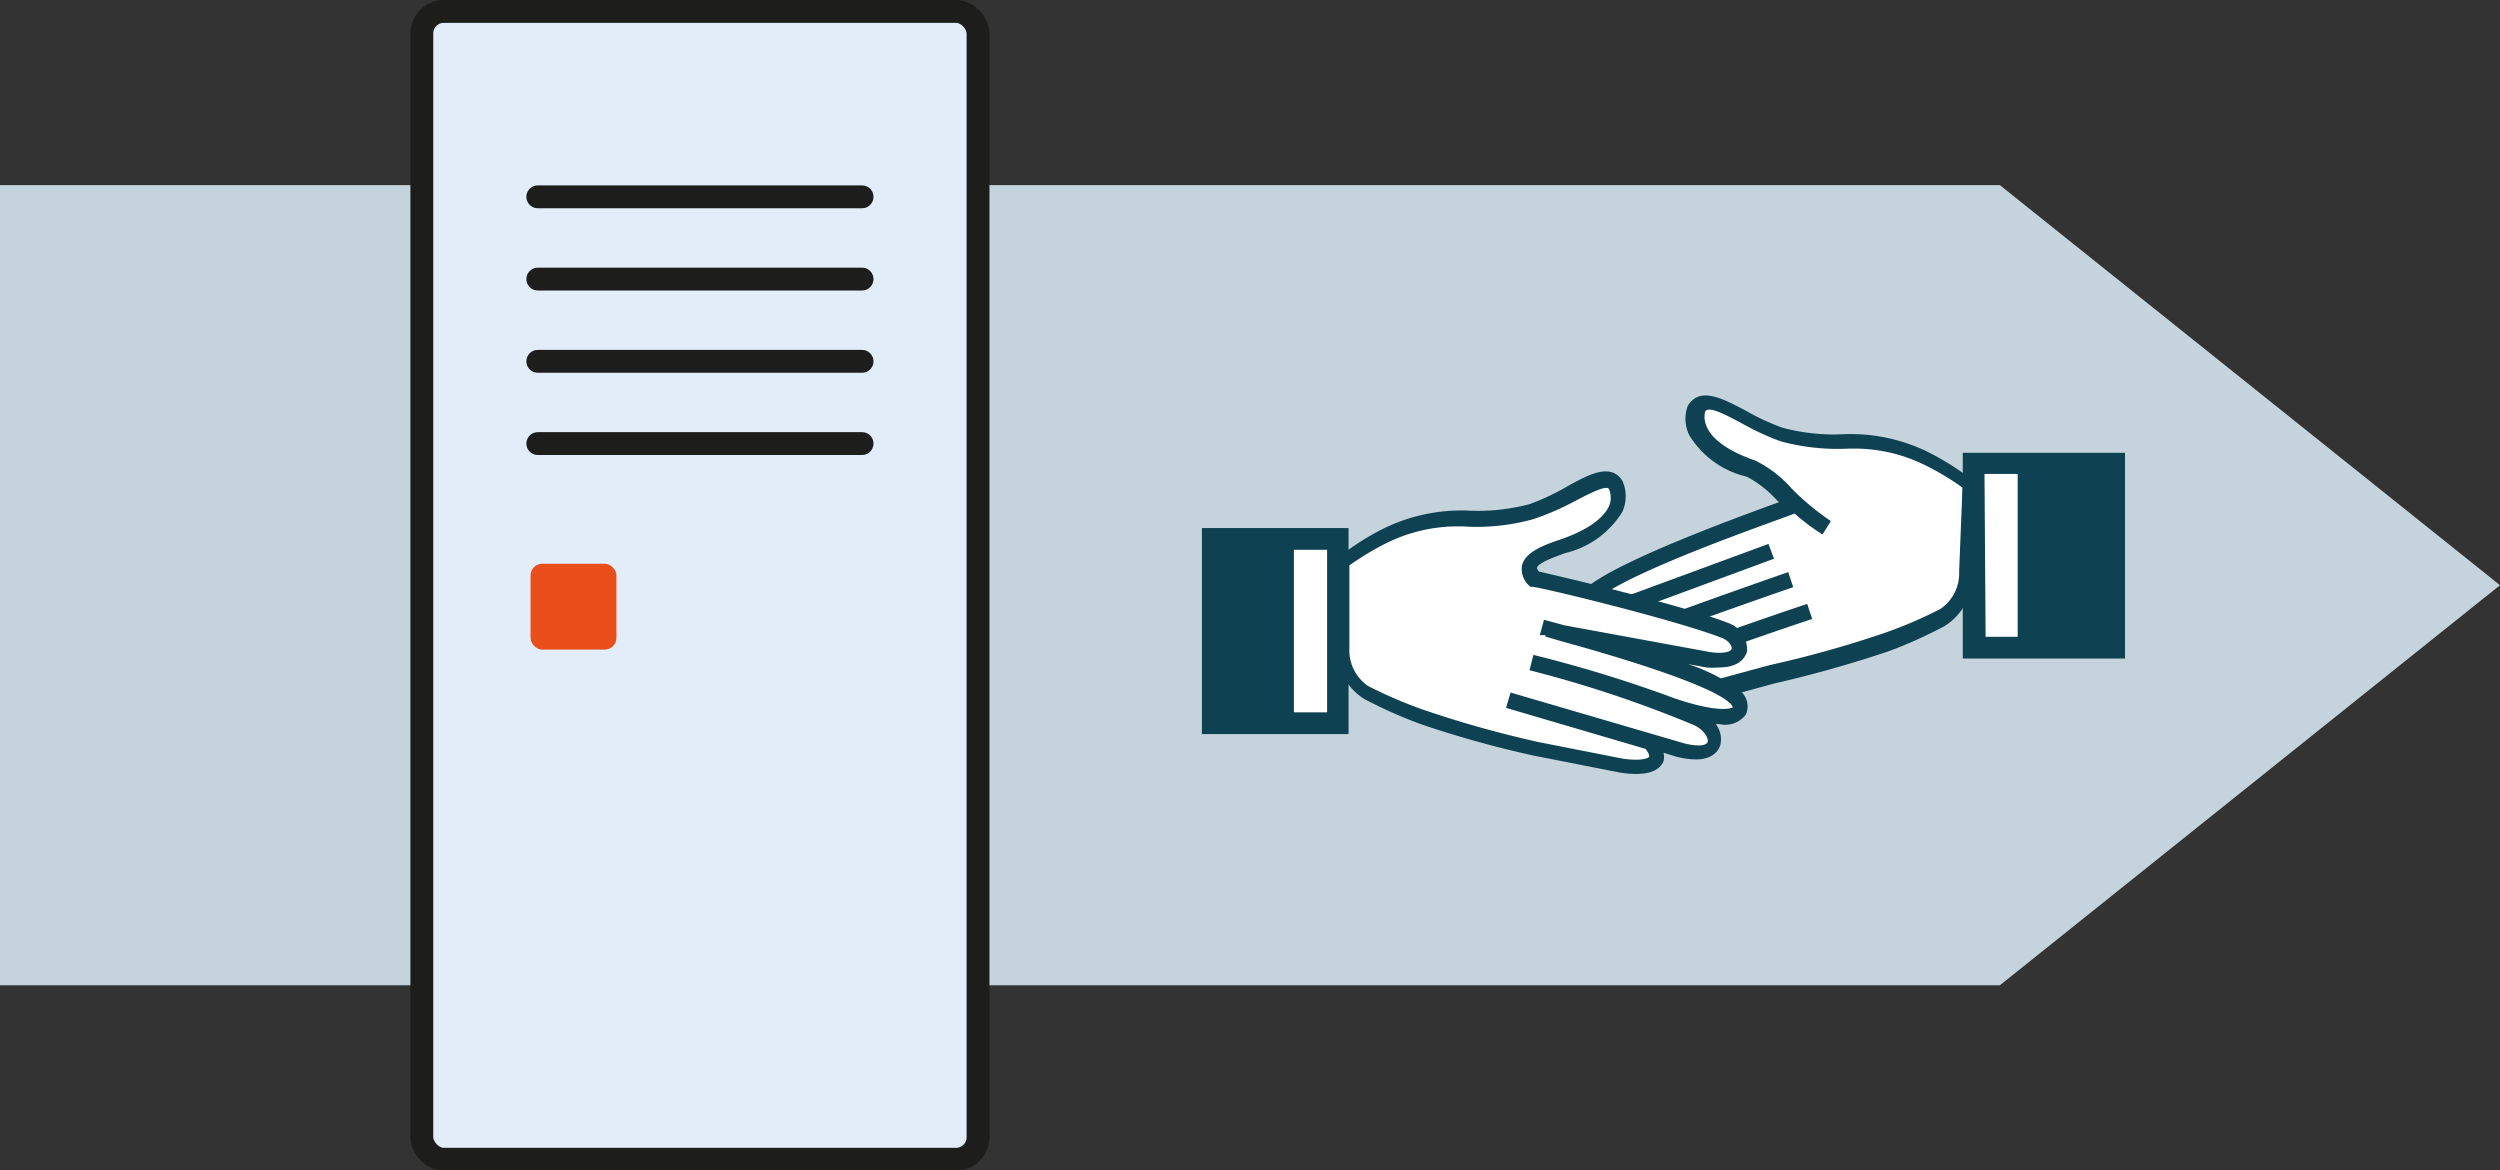<svg xmlns="http://www.w3.org/2000/svg" viewBox="0 0 89.67 41.98"><rect x="0" y="0" width="89.67" height="41.98" fill="#333333" stroke="none"/><defs><style>.cls-1{fill:#c5d4dc;}.cls-2{fill:#fff;}.cls-3{fill:#0e4252;}.cls-4{fill:#e3edfa;}.cls-4,.cls-5{stroke:#1d1d1b;stroke-miterlimit:3.86;stroke-width:0.82px;}.cls-5{fill:#b8c9d9;stroke-linecap:round;}.cls-6{fill:#e94e1b;}</style></defs><title>Element 160</title><g id="Ebene_2" data-name="Ebene 2"><g id="Ebene_1-2" data-name="Ebene 1"><polygon class="cls-1" points="0 6.64 71.73 6.64 89.67 20.99 71.73 35.34 0 35.34 0 6.64"/><path class="cls-2" d="M63.68,24.12l-2.86.77c-1.19.17-1.37-.28-1.26-.67H59c-1.77.25-1.27-.88-1-1.1l-.2.15c-1.78.25-1.55-.82-.89-1s.51-.14.51-.14c-.53-.25-.49-.68-.24-.87,1.56-1.16,7.15-3,7.15-3a4.47,4.47,0,0,0-1.53-1.31c-2.22-.77-2.08-1.86-2-2.18.42-.66,1.68.49,3,1a8.42,8.42,0,0,0,2.61.24,6,6,0,0,1,2.57.61,9.82,9.82,0,0,1,1.54.94v3.05a1.84,1.84,0,0,1-.82,1.61,15.6,15.6,0,0,1-2,.88,41.31,41.31,0,0,1-4.17,1.17"/><polygon class="cls-2" points="70.79 16.62 75.28 16.62 75.28 23.23 70.79 23.23 70.79 16.62"/><path class="cls-3" d="M76.22,23.62H70.4V16.24h5.82Zm-5-.78h4.26V17H71.18Z"/><rect class="cls-3" x="72.37" y="16.62" width="3.22" height="6.61"/><path class="cls-3" d="M70.84,17.28l-.11-.08a10.28,10.28,0,0,0-1.6-1,6.31,6.31,0,0,0-2.68-.63h-.24a7.08,7.08,0,0,1-2.28-.23,8.5,8.5,0,0,1-1.33-.62c-.84-.44-1.63-.86-2.06-.17a1.34,1.34,0,0,0,.05,1.06,3.3,3.3,0,0,0,2.07,1.49,4,4,0,0,1,1.09.86l.06.05C62.53,18.48,58.32,20,57,21a.7.7,0,0,0-.29.65.79.79,0,0,0,.11.3h0a.91.91,0,0,0-.66,1c0,.2.25.62,1.16.62h.14a.81.81,0,0,0,0,.46c.14.33.49.5,1,.5a3,3,0,0,0,.5,0l.26,0a.74.74,0,0,0,.05.25c.14.34.48.51,1,.51.16,0,.33,0,.53,0l2.86-.78h0a41.88,41.88,0,0,0,4.08-1.15,16.19,16.19,0,0,0,2-.9,2.1,2.1,0,0,0,1-1.85Zm-.57,3.22a1.54,1.54,0,0,1-.67,1.34,15.29,15.29,0,0,1-2,.86,38.81,38.81,0,0,1-4.14,1.16h0l-2.72.74c-.62.09-.9,0-1-.13A.54.54,0,0,1,60,24c.25-.16,2.76-1.05,5-1.8l-.18-.54c-1.13.38-4.83,1.64-5.15,1.89a1,1,0,0,0-.22.27l-.51.09c-.61.09-.89,0-.94-.13a.54.54,0,0,1,.15-.46c.3-.19,3.94-1.49,6.17-2.26l-.18-.54c-1.4.49-6,2.1-6.33,2.35a.76.76,0,0,0-.09.09c-.79.11-1-.07-1-.15s.1-.28.29-.34c.73-.25,6.38-2.34,6.62-2.43l-.2-.53-6,2.21c-.06,0-.12-.11-.12-.16a.15.15,0,0,1,.06-.14c1.41-1.05,6.31-2.73,7-3a7.42,7.42,0,0,0,1,.75l.3-.48a9.23,9.23,0,0,1-1.41-1.17,4.21,4.21,0,0,0-1.3-1c-1.16-.4-1.59-.87-1.73-1.19a.84.84,0,0,1-.07-.57c.13-.21.72.11,1.29.41a9.29,9.29,0,0,0,1.42.66,7.82,7.82,0,0,0,2.46.26h.24a5.72,5.72,0,0,1,2.45.58,9.41,9.41,0,0,1,1.37.82Z"/><path class="cls-2" d="M55.22,26.85A41.11,41.11,0,0,1,51,25.68a17,17,0,0,1-2-.88,1.84,1.84,0,0,1-.82-1.61V20.14a9.82,9.82,0,0,1,1.54-.94,6,6,0,0,1,2.57-.61,8.45,8.45,0,0,0,2.61-.24c1.36-.46,2.62-1.61,3-1,.12.32.27,1.41-1.95,2.18-.72.24-1.65.58-1,1.22L55,20.75s5.11,1.17,6.88,1.86c.72.29.86,1.29-.63,1.05L55.47,22.6l-.16-.09s5.76,1.46,6.85,2.43c.55.49.3,1.22-2.18.38l-5.1-1.55a42.45,42.45,0,0,1,6,1.92c.91.39,1.1,1.6-.53,1.19L54.1,25.07l5.1,1.47c.28.22.76,1.15-1,.9l-3.08-.61"/><polygon class="cls-2" points="47.98 19.33 43.49 19.33 43.49 25.94 47.98 25.94 47.98 19.33"/><path class="cls-3" d="M48.37,26.33H43.11V18.94h5.26Zm-4.49-.78H47.6V19.72H43.88Z"/><rect class="cls-3" x="43.5" y="19.33" width="2.91" height="6.61"/><path class="cls-3" d="M62.62,25.63a.72.72,0,0,0-.27-.9,6.66,6.66,0,0,0-1.8-.91l.65.12a2.6,2.6,0,0,0,.46,0c.75,0,.94-.38,1-.56A1,1,0,0,0,62,22.35c-1.64-.64-6-1.67-6.8-1.85a.31.31,0,0,1-.07-.12c0-.2.76-.44,1-.54a3.3,3.3,0,0,0,2.06-1.48,1.36,1.36,0,0,0,0-1.12c-.42-.65-1.21-.22-2,.22a8.39,8.39,0,0,1-1.32.62,7.2,7.2,0,0,1-2.29.23h-.23a6.35,6.35,0,0,0-2.69.63,9.48,9.48,0,0,0-1.59,1l-.12.08v3.19a2.09,2.09,0,0,0,1,1.87,16.42,16.42,0,0,0,2,.89A37.58,37.58,0,0,0,55,27.1h0l3.1.61a3.63,3.63,0,0,0,.57.05c.4,0,.84-.08,1-.46a.79.79,0,0,0,0-.3l.49.15a3,3,0,0,0,.66.09c.63,0,.82-.33.88-.5a.89.89,0,0,0-.16-.77h.13A.92.92,0,0,0,62.62,25.63Zm-2.55-.58v0A47,47,0,0,0,55,23.49l-.14.55A42.53,42.53,0,0,1,60.74,26c.39.17.55.49.51.61s-.29.19-.85.05l-6.22-1.82-.16.55,5,1.47c.08.09.15.23.13.28s-.25.17-.95.07l-3-.59h0a38.81,38.81,0,0,1-4.14-1.16,15.93,15.93,0,0,1-2-.86,1.56,1.56,0,0,1-.66-1.36V20.28a10,10,0,0,1,1.37-.82,5.76,5.76,0,0,1,2.46-.58h.22A7.58,7.58,0,0,0,55,18.62,9.63,9.63,0,0,0,56.44,18c.57-.3,1.17-.61,1.27-.46a.79.79,0,0,1,0,.62c-.15.32-.58.79-1.74,1.19-.56.19-1.27.44-1.38.94a.8.8,0,0,0,.31.76l.06,0C55,21,60,22.2,61.76,22.88c.25.1.37.29.35.39s-.28.2-.82.11l-5.17-.95-.74-.2-.15.55.2,0v.05L56,23c1.91.52,5.24,1.52,6,2.18a.37.37,0,0,1,.15.19S61.79,25.63,60.07,25.05Z"/><rect class="cls-4" x="15.13" y="0.41" width="19.95" height="41.17" rx="0.79" ry="0.79"/><line class="cls-5" x1="19.29" y1="7.06" x2="30.92" y2="7.06"/><line class="cls-5" x1="19.29" y1="10.01" x2="30.92" y2="10.01"/><line class="cls-5" x1="19.29" y1="12.96" x2="30.92" y2="12.96"/><line class="cls-5" x1="19.29" y1="15.91" x2="30.92" y2="15.91"/><rect class="cls-6" x="19.03" y="20.22" width="3.08" height="3.08" rx="0.42" ry="0.42"/></g></g></svg>